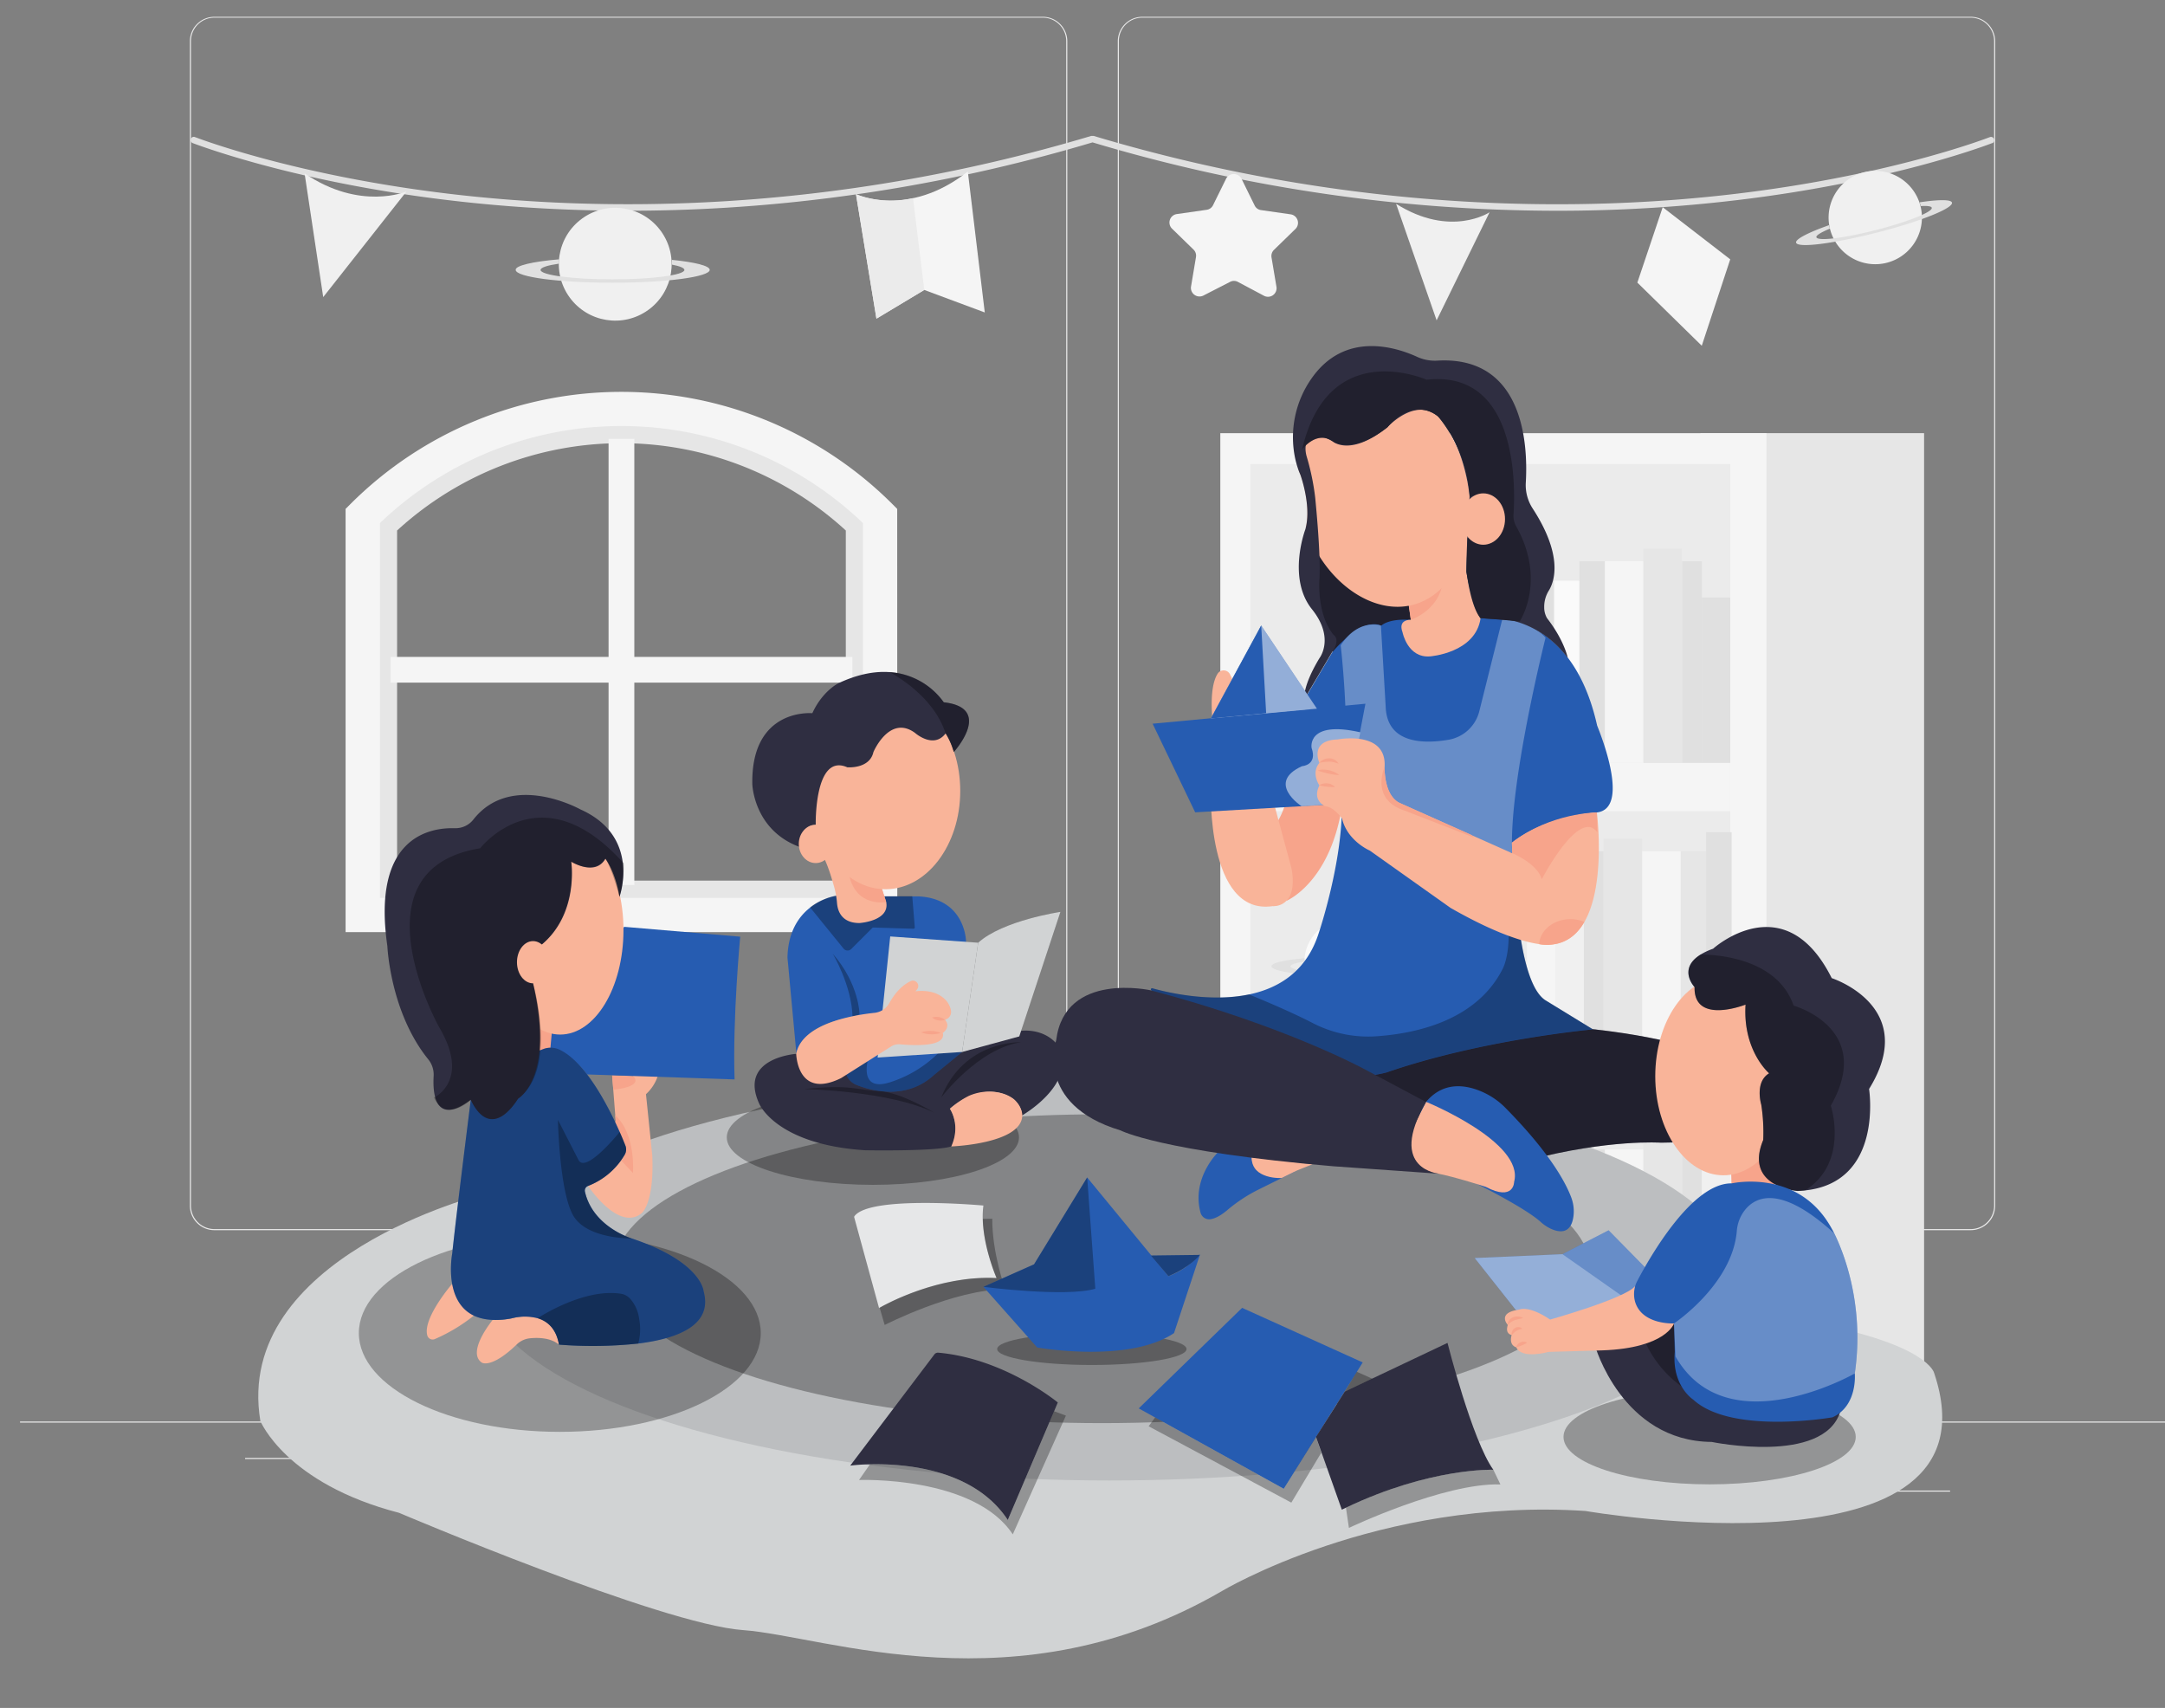 <svg id="aa85e753-2381-44d2-bf2d-c9d9bb5d585f" data-name="Layer 1" xmlns="http://www.w3.org/2000/svg" width="865.76" height="682.89" viewBox="0 0 865.76 682.89"><rect x="0" y="0" width="865.76" height="682.89" fill="#808080" stroke="none"/><g id="e71ca159-9c38-42e9-95cb-76ff307eb2ac" data-name="freepik--background-complete--inject-2"><rect x="723" y="595.97" width="56.82" height="0.43" fill="#ebebeb"/><rect x="561.31" y="600.64" width="14.91" height="0.43" fill="#ebebeb"/><rect x="688.36" y="580.05" width="32.92" height="0.43" fill="#ebebeb"/><rect x="98.01" y="582.93" width="74.09" height="0.43" fill="#ebebeb"/><rect x="187.39" y="582.93" width="10.86" height="0.43" fill="#ebebeb"/><rect x="233.55" y="590.17" width="160.71" height="0.43" fill="#ebebeb"/><path d="M417,491.86H85.73a9.8,9.8,0,0,1-9.8-9.8V16.43a9.8,9.8,0,0,1,9.8-9.71H417a9.79,9.79,0,0,1,9.8,9.79h0V482.06A9.8,9.8,0,0,1,417,491.86ZM85.73,7.06a9.39,9.39,0,0,0-9.37,9.37V482.06a9.39,9.39,0,0,0,9.37,9.37H417a9.39,9.39,0,0,0,9.37-9.37V16.43A9.39,9.39,0,0,0,417,7.06Z" fill="#ebebeb"/><path d="M788.05,491.86H456.79a9.8,9.8,0,0,1-9.8-9.8V16.43a9.8,9.8,0,0,1,9.8-9.71H788.05a9.79,9.79,0,0,1,9.8,9.79V482.06A9.8,9.8,0,0,1,788.05,491.86ZM456.79,7.06a9.39,9.39,0,0,0-9.37,9.37V482.06a9.39,9.39,0,0,0,9.37,9.37H788.05a9.39,9.39,0,0,0,9.37-9.37V16.43a9.39,9.39,0,0,0-9.37-9.37Z" fill="#ebebeb"/><rect x="8.01" y="568.37" width="857.75" height="0.43" fill="#ebebeb"/><path d="M352,365.84H145.07V206.3l2.11-2a145.51,145.51,0,0,1,101.33-40.71h0a145.56,145.56,0,0,1,101.35,40.71l2.1,2ZM158.79,352.11H338.23v-140a132.74,132.74,0,0,0-179.44,0Z" fill="#e6e6e6"/><polygon points="340.84 272.94 340.84 262.65 253.66 262.65 253.66 175.47 243.36 175.47 243.36 262.65 156.2 262.65 156.2 272.94 243.36 272.94 243.36 353.83 253.66 353.83 253.66 272.94 340.84 272.94" fill="#f5f5f5"/><path d="M358.82,372.7H138.2V203.47l2-2a153.3,153.3,0,0,1,216.58,0l2,2ZM151.93,359H345.09V209.14a139.59,139.59,0,0,0-193.16,0Z" fill="#f5f5f5"/><rect x="680.01" y="173.19" width="89.41" height="395.41" fill="#e6e6e6"/><rect x="487.99" y="173.2" width="218.4" height="395.41" fill="#f5f5f5"/><rect x="500" y="185.57" width="72.75" height="370.67" fill="#ebebeb"/><rect x="585.19" y="185.57" width="106.7" height="370.67" fill="#ebebeb"/><rect x="506.61" y="305.01" width="66.15" height="19.32" fill="#f5f5f5"/><rect x="598.08" y="305.01" width="93.82" height="19.32" fill="#f5f5f5"/><rect x="506.61" y="420.36" width="66.15" height="19.32" fill="#f5f5f5"/><rect x="598.08" y="420.36" width="93.82" height="19.32" fill="#f5f5f5"/><rect x="621.39" y="450.46" width="10.21" height="105.78" fill="#e0e0e0"/><rect x="631.6" y="459.61" width="10.21" height="96.63" fill="#e0e0e0"/><rect x="611.2" y="459.61" width="10.21" height="96.63" fill="#fafafa"/><rect x="672.6" y="459.61" width="7.93" height="96.63" fill="#e0e0e0"/><rect x="680.52" y="452.14" width="11.39" height="104.1" fill="#f0f0f0"/><rect x="641.81" y="459.61" width="15.39" height="96.63" fill="#f5f5f5"/><rect x="657.19" y="453.55" width="15.39" height="102.69" fill="#e6e6e6"/><rect x="682.24" y="332.73" width="10.21" height="88.25" fill="#e0e0e0"/><rect x="672.03" y="340.36" width="10.21" height="80.61" fill="#e6e6e6"/><rect x="633.33" y="340.36" width="7.93" height="80.61" fill="#e0e0e0"/><rect x="621.94" y="334.14" width="11.39" height="86.84" fill="#f0f0f0"/><rect x="610.6" y="334.14" width="11.39" height="86.84" fill="#f5f5f5"/><rect x="656.66" y="340.36" width="15.39" height="80.61" fill="#f5f5f5"/><rect x="641.26" y="335.3" width="15.39" height="85.67" fill="#e6e6e6"/><rect x="621.39" y="232.2" width="10.21" height="72.81" fill="#fafafa"/><rect x="631.6" y="224.39" width="10.21" height="80.61" fill="#e0e0e0"/><rect x="611.2" y="224.39" width="10.21" height="80.61" fill="#e0e0e0"/><rect x="672.6" y="224.39" width="7.93" height="80.61" fill="#e0e0e0"/><rect x="680.52" y="238.91" width="11.39" height="66.12" fill="#e0e0e0"/><rect x="641.81" y="224.39" width="15.39" height="80.61" fill="#f5f5f5"/><rect x="657.19" y="219.35" width="15.39" height="85.67" fill="#e6e6e6"/><polygon points="570.9 307.7 540.68 244.36 510.43 307.7 570.9 307.7" fill="#e0e0e0"/><polygon points="510.43 307.7 540.68 244.36 540.68 307.7 510.43 307.7" fill="#f5f5f5"/><circle cx="538.77" cy="384.61" r="17.17" fill="#fafafa"/><path d="M521.69,383.13v1.3c-3.43.52-5.63,1.19-5.63,1.93,0,1.57,9.8,2.84,21.87,2.84s21.89-1.27,21.89-2.84c0-.61-1.4-1.15-3.81-1.62V383.3c7,.7,11.5,1.8,11.5,3.06,0,2.12-13.21,3.86-29.53,3.86s-29.52-1.72-29.52-3.86C508.34,385,513.66,383.82,521.69,383.13Z" fill="#e0e0e0"/><path d="M542.5,354.52a9.62,9.62,0,1,0,4-13h0A9.63,9.63,0,0,0,542.5,354.52Z" fill="#fafafa"/><path d="M542.15,353.76a5.79,5.79,0,0,0,.31.67c-1.59,1.18-2.47,2.08-2.28,2.44.41.77,5.59-1.17,11.58-4.36s10.46-6.42,10-7.21c-.15-.29-1-.19-2.31.23v-.09l-.38-.62c3.64-1.49,6.16-2.14,6.48-1.52.57,1-5.5,5.38-13.57,9.69s-15,6.86-15.61,5.88C536.05,358.22,538.36,356.23,542.15,353.76Z" fill="#e0e0e0"/><path d="M515.91,339.09l-.91,1.84a2.15,2.15,0,0,1-1.6,1.17l-2,.29a2.15,2.15,0,0,0-1.79,2.45,2.08,2.08,0,0,0,.61,1.18l1.47,1.44a2.12,2.12,0,0,1,.62,1.89l-.34,2a2.11,2.11,0,0,0,3.08,2.24l1.82-1a2.18,2.18,0,0,1,2,0l1.82,1a2.13,2.13,0,0,0,3.09-2.24l-.35-2a2.12,2.12,0,0,1,.62-1.89l1.46-1.44a2.11,2.11,0,0,0,0-3,2,2,0,0,0-1.23-.63l-2-.29a2.13,2.13,0,0,1-1.61-1.17l-.91-1.84a2.12,2.12,0,0,0-3.82,0Z" fill="#fafafa"/><path d="M559.7,364.21l-.43.87a1,1,0,0,1-.77.55l-1,.14a1,1,0,0,0-.85,1.15,1,1,0,0,0,.28.56l.71.67a1.06,1.06,0,0,1,.29.91l-.17.95a1,1,0,0,0,.86,1.17,1,1,0,0,0,.61-.09l.86-.47a1,1,0,0,1,.94,0l.86.47a1,1,0,0,0,1.38-.47,1,1,0,0,0,.1-.61l-.16-.95a1,1,0,0,1,.28-.91l.7-.67a1,1,0,0,0,0-1.43,1,1,0,0,0-.57-.28l-1-.14a1,1,0,0,1-.75-.55l-.43-.87a1,1,0,0,0-1.82,0Z" fill="#fafafa"/><rect x="525.29" y="477.31" width="40.13" height="8.75" fill="#e6e6e6"/><rect x="505.96" y="477.31" width="20.05" height="8.75" fill="#fafafa"/><rect x="527.31" y="486.06" width="33.49" height="70.18" fill="#e0e0e0"/><rect x="510.57" y="486.06" width="16.04" height="70.18" fill="#f5f5f5"/><path d="M622.73,84.27A649.5,649.5,0,0,1,436.89,56.93C330.15,88.8,237.75,87.09,179,80c-57.47-6.87-94.84-20.13-101.9-22.77a1.27,1.27,0,0,1-.78-1.62.36.36,0,0,1,0-.09h0A1.26,1.26,0,0,1,78,54.82c6.86,2.59,44.09,15.78,101.4,22.64,58.53,7,150.62,8.7,257-23.12h.92c106.36,31.84,198.57,30.14,257.1,23.12,57.3-6.86,94.36-20,101.32-22.64a1.26,1.26,0,0,1,1.63.74h0a1.26,1.26,0,0,1-.64,1.67l-.1,0C789.6,59.91,752.23,73.14,694.76,80A604.15,604.15,0,0,1,622.73,84.27Z" fill="#e0e0e0"/><path d="M121.8,69.33l7.45,49.46,33.31-42.25S144.11,84.48,121.8,69.33Z" fill="#f0f0f0"/><path d="M558.28,81.49l16.21,46.6,21.17-43.22S580.12,95.25,558.28,81.49Z" fill="#f0f0f0"/><path d="M342.3,77.65s20.75,9.81,44.72-9.07l6.78,56.35-24.19-9-19.13,11.49Z" fill="#f5f5f5"/><path d="M342.3,77.65l8.18,49.75,19.13-11.49-4.5-36.7A38.65,38.65,0,0,1,342.3,77.65Z" fill="#ebebeb"/><path d="M496.38,71.3l5.36,10.9A3.29,3.29,0,0,0,504.26,84l12,1.72a3.44,3.44,0,0,1,1.87,5.73l-8.67,8.44a3.44,3.44,0,0,0-1,3l2,11.9a3.43,3.43,0,0,1-4.87,3.54L495,112.7a3.3,3.3,0,0,0-3.11,0l-10.76,5.52a3.44,3.44,0,0,1-4.87-3.53l2-11.91a3.39,3.39,0,0,0-1-3l-8.66-8.44a3.42,3.42,0,0,1,1.87-5.73l12-1.72A3.33,3.33,0,0,0,485,82.2l5.35-10.84A3.44,3.44,0,0,1,495,70,3.49,3.49,0,0,1,496.38,71.3Z" fill="#f5f5f5"/><polygon points="664.9 82.85 654.76 112.99 680.52 138.24 691.9 103.69 664.9 82.85" fill="#f5f5f5"/><circle cx="246.03" cy="105.62" r="22.56" transform="translate(-15.32 163.8) rotate(-35.78)" fill="#f0f0f0"/><path d="M223.58,103.69v1.72c-4.59.67-7.41,1.54-7.41,2.52,0,2.08,12.89,3.76,28.76,3.76s28.76-1.72,28.76-3.76c0-.79-1.85-1.53-5-2.13v-1.9c9.18.92,15.12,2.37,15.12,4,0,2.8-17.38,5.15-38.81,5.15s-38.78-2.27-38.78-5.15C206.05,106.21,213,104.58,223.58,103.69Z" fill="#e0e0e0"/><path d="M731.82,91.62A18.66,18.66,0,1,0,745.28,68.9a18.67,18.67,0,0,0-13.46,22.72Z" fill="#f0f0f0"/><path d="M731.49,90a5.82,5.82,0,0,0,.29,1.4c-3.55,1.48-5.62,2.75-5.43,3.43.42,1.72,11.09.4,23.84-2.86s22.71-7.24,22.3-8.9c-.15-.62-1.71-.83-4.44-.67v-.16c-.12-.46-.26-.91-.41-1.35,7.55-1.13,12.61-1.19,12.93.12.59,2.25-12.88,7.63-30.07,12s-31.62,6.29-32.27,4C717.94,95.6,723.22,92.92,731.49,90Z" fill="#e0e0e0"/></g><path d="M193.21,477.48s-100,25-89.1,90.66c0,0,10.16,25,55.49,36.74,0,0,104.74,44.55,137.57,46.89s109.42,32.05,191.49-15.63c0,0,62.53-37.52,145.37-32,0,0,167.75,29.07,139.42-55.14,0,0-2.19-11.57-49.61-20.31" fill="#d1d3d4"/><ellipse cx="443.61" cy="510.97" rx="251.42" ry="80.97" fill="#bcbec0"/><ellipse cx="440.65" cy="507.27" rx="195.22" ry="61.74" opacity="0.3"/><ellipse cx="223.86" cy="533" rx="80.36" ry="39.5" opacity="0.3"/><ellipse cx="349.06" cy="454.76" rx="58.43" ry="18.98" opacity="0.3"/><ellipse cx="683.66" cy="574.51" rx="58.43" ry="18.98" opacity="0.3"/><path d="M318.4,421.37s-23.22,1.54-14.8,19.91c0,0,6.64,16.33,42.36,18.63,0,0,28.07.51,34.45-1.53a15.93,15.93,0,0,0-.51-15.06s12.7-11.95,25.06-4.13a4.6,4.6,0,0,1,.9.75c1,1.05,3.22,3.78,2.62,6.19,0,0,22-12.39,15.12-27.32,0,0-3.55-6.54-13.16-6.75a22.14,22.14,0,0,0-8.64,1.69l-17.05,6.86Z" fill="#2f2e41"/><path d="M386.29,376.2l-1.46,42.17-.08,2.23-11.23,9.19c-10.85,9.94-24.34,6.62-31,4a7.25,7.25,0,0,1-4.59-6.94s0,0,0-.07c.21-8,3-20.19,3-20.19-21.69,3.57-22.45,14.79-22.45,14.79l-3.58-38.53c.24-10.39,4.57-16.49,9.11-20a24.3,24.3,0,0,1,10.54-4.71l19.15.25h13.26C386,359.11,386.29,376.2,386.29,376.2Z" fill="#265CB1"/><path d="M365.81,370.77a.53.53,0,0,1-.54.57L349,370.85l-8.59,8.59a2.09,2.09,0,0,1-3.07-.15L323.94,362.8a24.3,24.3,0,0,1,10.54-4.71l19.15.25H364.8Z" opacity="0.3"/><polygon points="220.86 410.24 221.51 420.39 213.68 420.49 212.65 408.6 220.86 410.24" fill="#f7a48b"/><path d="M487.31,460.45s-11,10.43-7.24,24.36a3.59,3.59,0,0,0,3.84,2.69c1.58-.2,3.78-1.08,6.68-3.5a62.41,62.41,0,0,1,12.47-8.28L518.63,468s-17.61,7.22-18.12-5.33Z" fill="#265CB1"/><path d="M500.51,462.71l24.33,2.8L518.63,468l-6.08,3S500.57,471.79,500.51,462.71Z" fill="#f9b499"/><path d="M634,411.2s46.53,4.11,58.9,16c0,0,19.79,29.68-28.69,29.68,0,0-20.78-1.48-52.93,6.93L543.05,446l3.46-22.75S621.14,405.11,634,411.2Z" fill="#2f2e41"/><path d="M634,411.2s46.53,4.11,58.9,16c0,0,19.79,29.68-28.69,29.68,0,0-20.78-1.48-52.93,6.93L543.05,446l3.46-22.75S621.14,405.11,634,411.2Z" opacity="0.3"/><path d="M602.14,443.09a29.9,29.9,0,0,0-7.84-5.79c-6.16-3.11-16.29-5.93-24,3.24-11.94,14.13,19.31,32.31,19.31,32.31s20,9.86,26.46,15.69a16.57,16.57,0,0,0,3.92,2.67c3.3,1.56,8.19,2.52,9.21-4.82a15.67,15.67,0,0,0-.81-7.43C626.33,473.35,620.27,461.5,602.14,443.09Z" fill="#265CB1"/><path d="M524.74,217.72s1,35.74,10.77,46.36l39.18-13.63,2.3-7.75-12.35-26.12Z" fill="#2f2e41"/><path d="M524.74,217.72s1.36,36.9,11.12,47.52l38.83-14.79,2.3-7.75-12.35-26.12Z" opacity="0.3"/><path d="M638.55,324.85a68,68,0,0,0-33.19,12s-.08,12.87,1.31,27.1c1.49,15.1,4.63,31.7,11.31,36l19,11.63s-44.36,4-82.54,17.22c0,0-32.83,9.19-61.54-9.95,0,0-21.94-15.39-32.5-22.86a.47.47,0,0,1,.39-.83c6.43,1.8,23.2,5.67,38.61,2.47,12-2.49,23.16-9.29,28-24.72,0,0,9.57-28.32,9.19-51.67l-14.84-41.83,11-18.59s11.61-14.29,19.58-10.63c0,0,2.66-3,11.95-2.33l27.9-.66s35.53-6,46.48,42.83C638.55,290,652.84,323.21,638.55,324.85Z" fill="#265CB1"/><path d="M604.73,341.12c-1.6-26.88,13.32-86.14,13.32-86.14s-4.6-6.12-17.23-7.66l-9.25,37a15.35,15.35,0,0,1-12.27,11.45c-10.23,1.74-24.68,1.54-25.18-13.24l-1.9-32.39s-8.81-3.21-16.09,7.89c0,0,4.6,39,.39,63.16" fill="#265CB1"/><path d="M604.73,341.12c-1.6-26.88,13.32-86.14,13.32-86.14s-4.6-6.12-17.23-7.66l-9.25,37a15.35,15.35,0,0,1-12.27,11.45c-10.23,1.74-24.68,1.54-25.18-13.24l-1.9-32.39s-8.81-3.21-16.09,7.89c0,0,4.6,39,.39,63.16" fill="#fff" opacity="0.3"/><path d="M562.85,238.53l1.33,9.29s-5.32-.33-3.32,5c0,0,2,10.3,10.95,9.63,0,0,18.26-1.31,20.26-15.27,0,0-4.32-6.63-5.64-18.59l.42-13.69Z" fill="#f9b499"/><path d="M562.85,238.53l1.33,9.29s16.27-5.31,12.28-22.91Z" fill="#f7a48b"/><path d="M586.85,214.88c-2.86,13.92-11.16,24.61-22.76,27.17-13,2.86-27.51-5.38-36.45-19.6A54.42,54.42,0,0,1,522.16,211c2.32-9.23-2.14-21.32-2.14-21.32-.27-.62-.53-1.25-.75-1.88,1.59-17.4,11.69-31.47,25.26-34.47,10.91-2.41,22.19,2.93,30.52,13.08a57.52,57.52,0,0,1,11.44,24.16c.15.62.27,1.25.39,1.89s.18,1,.26,1.48c.26,1.58.45,3.15.59,4.7v0A55.89,55.89,0,0,1,586.85,214.88Z" fill="#f9b499"/><path d="M626.94,263.09C616.52,249.24,603,247.82,603,247.82l-11-.66c-3.33-5-5.64-18.59-5.64-18.59,0-3.59.18-8.7.42-13.69.33-7.37.77-14.51.88-16.17v0c0-.21,0-.34,0-.34-.16-1.51-.37-3-.61-4.36-.08-.5-.16-1-.26-1.48s-.24-1.27-.39-1.89c-2.88-13.33-8.37-20.49-8.37-20.49a16.63,16.63,0,0,0-3.07-3.67c-9-7.88-20.17,4.34-20.17,4.34-14.94,12-21.92,5.64-21.92,5.64-6-3.65-9.3-1.66-9.3-1.66s-2.49,2.5-1.06,7.66A97.72,97.72,0,0,1,525.94,199c.68,7,1.43,16,1.7,23.5.11,3.29.13,6.31,0,8.77,0,0-1.32,13.95,5.64,22.58,0,0,3,1.66-.65,7l-11,18.59s-1-4.65,6-16.28c0,0,6.31-8-3-19.58-10-12.48-2.65-31.88-2.65-31.88a5.66,5.66,0,0,0,.15-.59c2.32-9.23-2.14-21.32-2.14-21.32-.27-.62-.53-1.25-.75-1.88a37.64,37.64,0,0,1-1.32-4.62,40.94,40.94,0,0,1,6.57-32c13.29-19,33.67-12.5,42.1-8.66a17,17,0,0,0,8,1.57c35.28-2.15,36.43,34.6,35.55,48.94A17.22,17.22,0,0,0,613,203.47c12.2,18.85,8.55,29.06,6.39,32.61a12.24,12.24,0,0,0-1.88,6.75,8.52,8.52,0,0,0,1.13,4.33C625.61,256.13,626.94,263.09,626.94,263.09Z" fill="#2f2e41"/><path d="M520.68,179.75s5.59-7.78,12.28-3.32c1,.67,8.3,5,21.92-5.64,0,0,9.46-12.34,20.17-4.34a55.51,55.51,0,0,1,12.68,32.23S599,194,601.37,205c0,0,2.5,11.34-8.22,12.81a11.87,11.87,0,0,1-6.3-2.92l-.42,13.69s1.65,14,5.64,18.59c0,0,10,.66,15.61,1.33,0,0,10.87-16.16-1.34-38a8.71,8.71,0,0,1-1.1-4.84c.77-11.63,1.57-57.9-34.75-53.83C570.49,151.86,531.3,134.26,520.68,179.75Z" fill="#2f2e41"/><path d="M520.68,179.75s5.59-7.78,12.28-3.32c1,.67,8.3,5,21.92-5.64,0,0,9.46-12.34,20.17-4.34a55.51,55.51,0,0,1,12.68,32.23S599,194,601.37,205c0,0,2.5,11.34-8.22,12.81a11.87,11.87,0,0,1-6.3-2.92l-.42,13.69s1.65,14,5.64,18.59c0,0,10,.66,15.61,1.33,0,0,10.87-16.16-1.34-38a8.71,8.71,0,0,1-1.1-4.84c.77-11.63,1.57-57.9-34.75-53.83C570.49,151.86,531.3,134.26,520.68,179.75Z" opacity="0.3"/><path d="M637,411.54s-44.36,4-82.54,17.22c0,0-32.83,9.19-61.54-9.95,0,0-21.94-15.39-32.5-22.86a.47.47,0,0,1,.39-.83c6.43,1.8,23.2,5.67,38.61,2.47,7.34,3,17.3,7.22,25.44,11.42a48.22,48.22,0,0,0,25.35,5.34c16.27-1.09,40.26-6.37,50.67-26.93,0,0,4.2-7.28,1.53-24.12l4.31.62c1.49,15.1,4.63,31.7,11.31,36Z" opacity="0.3"/><path d="M514.41,319.58a29.64,29.64,0,0,1-3.82,9.38s3.92,20.07,3.92,31.19c0,0,16.58-6.88,21.79-35.71l-5.91-6.95Z" fill="#f7a48b"/><path d="M484.19,315.41s-1.74,50.72,24.67,46.9c0,0,10.42,1,7.64-14.94l-8.34-30.92Z" fill="#f9b499"/><path d="M485.23,291.09s-2.39-15.53,1.75-21.82a2.85,2.85,0,0,1,4.91.39c1.09,2.24,2.75,5.8,4.81,10.67l-.35,12.5Z" fill="#f9b499"/><polygon points="460.92 289.36 477.94 324.79 538.38 321.32 546.02 281.37 460.92 289.36" fill="#265CB1"/><polygon points="504.34 250.1 484.19 287.27 526.62 283.35 504.34 250.1" fill="#265CB1"/><polygon points="504.34 250.1 484.19 287.27 526.62 283.35 504.34 250.1" fill="#fff" opacity="0.5"/><polygon points="504.34 250.1 506.32 285.15 484.19 287.27 504.34 250.1" fill="#265CB1"/><path d="M520.47,322.34s-14.39-9.36.2-16c0,0,6.25-.35,3.82-7.3,0,0-2.09-11.11,19.45-6.25l-5.56,28.49Z" fill="#fff" opacity="0.5"/><polygon points="692.18 464.84 692.49 477.15 709.72 476.84 708.49 451.61 692.18 464.84" fill="#f7a48b"/><path d="M637.72,537.76s10.77,38.47,46.77,38.77c0,0,44.61,9.23,51.38-12l-66.46-35.38Z" fill="#2f2e41"/><path d="M656.18,532.23a44.73,44.73,0,0,0,16.31,22.15l2.15-18.46-5.23-6.77Z" opacity="0.3"/><polygon points="606.03 523.61 589.72 503 624.79 501.46 643.26 491.92 660.79 509.76 659.26 525.15 619.87 533.15 606.03 523.61" fill="#265CB1"/><polygon points="606.03 523.61 589.72 503 624.79 501.46 643.26 491.92 660.79 509.76 659.26 525.15 619.87 533.15 606.03 523.61" fill="#fff" opacity="0.3"/><polygon points="624.79 501.46 653.72 521.76 619.87 533.15 606.03 523.61 589.72 503 624.79 501.46" fill="#fff" opacity="0.3"/><path d="M258.32,437.49,260.84,462c.84,19.11-4.21,23.05-4.21,23.05-9.28,7.6-21.45-10.88-21.45-10.88l10.56-24.81.48-1.14-.17-2.17L244.79,430l8.25.27a.15.15,0,0,0,.1-.27c-2.63-2.34.28-4.46,1.64-5.66a1.29,1.29,0,0,0,.35-1.45c-1.47-3.91,2.07-2.2,5-.34a6.75,6.75,0,0,1,3,7.39A17.16,17.16,0,0,1,258.32,437.49Z" fill="#f9b499"/><path d="M244.81,430l.44,5.68s12.06-.91,8.06-5.36Z" fill="#f7a48b"/><path d="M249.6,370.57,296,374.51s-3.09,32.61-2.25,57.08l-59-2s-6.73-9.33-14.65-10.52l.81-8.86Z" fill="#265CB1"/><path d="M180.74,513.41s-12,13.88-9.82,20.7a2.22,2.22,0,0,0,3,1.28,68.22,68.22,0,0,0,18.8-12.14Z" fill="#f9b499"/><path d="M197.2,527.52s-10.9,13.05-4.49,17.32c0,0,3.81,2.48,13.93-7.29a8.82,8.82,0,0,1,5.21-2.45c3.3-.34,8.33-.27,11.66,2.51h0c0-.22-1.07-14.86-19.07-10.46C204.45,527.15,200,528.16,197.2,527.52Z" fill="#f9b499"/><path d="M253.1,469l-4.69-5c3-3.35,1.69-6,1.69-6l-4.39-8.46,0-.24.48-1.14-.17-2.17v-.1C254.45,453.62,253.1,469,253.1,469Z" fill="#f7a48b"/><path d="M328.61,341.5s2.08,2.5,5.12,13.7a35.48,35.48,0,0,1,1,6.06c.27,2.93,1.79,7.8,8.94,7.8,0,0,12.24-.76,10.71-8.42l-3.57-11-19.39-10.46Z" fill="#f9b499"/><path d="M350.81,349.67l3.57,11s-12,2.3-14.8-10.72Z" fill="#f7a48b"/><path d="M333,381.31s7.65,12.76,7.91,25.26l2.81-1S343.67,393.56,333,381.31Z" opacity="0.3"/><path d="M424.05,364.6S401,368,391.16,376.93l-6.41,43.68,22.85-6.22Z" opacity="0.1"/><path d="M376.4,438.78s14.72-19.56,31.94-22.07C408.34,416.71,385.6,415.71,376.4,438.78Z" opacity="0.3"/><path d="M321.57,435.44s34.44.67,52.16,9.53c0,0-13.54-8.36-22.24-8.7S340.63,433.43,321.57,435.44Z" opacity="0.3"/><path d="M380.41,458.38s28.61-1,28.39-12.65c0,0-.27-7.47-10.23-9.05a20.15,20.15,0,0,0-11.23,1.52,36.78,36.78,0,0,0-7.51,5.11S384.36,449.62,380.41,458.38Z" fill="#f9b499"/><path d="M384.82,418.38l-.08,2.22-11.22,9.19c-10.85,9.93-24.34,6.62-31,4a7.24,7.24,0,0,1-4.6-6.94v-.06l9.34-3.75s-4.32,13.83,8.66,9.68A48.07,48.07,0,0,0,377,419.2Z" opacity="0.3"/><polygon points="455.37 563.12 513.36 595.27 544.94 544.74 496.71 522.92 455.37 563.12" fill="#265CB1"/><polygon points="461.91 566.75 459.33 570.27 516.39 600.8 528.36 580.84 526.25 574.5 513.36 595.27 461.91 566.75" opacity="0.3"/><path d="M597.16,587.65s-25.23-.92-58.92,15.17c-.55.25-1.1.52-1.66.79L526.25,574.5l11.5-18.09,41.09-19.48S588.7,575.9,597.16,587.65Z" fill="#2f2e41"/><path d="M600,593.52c-22.54-.71-60.58,17.38-60.58,17.38l-1.18-8,0-.09c33.69-16.09,58.92-15.17,58.92-15.17Z" opacity="0.3"/><polygon points="542.57 548.48 548.79 551.25 537.75 556.41 542.57 548.48" opacity="0.3"/><path d="M423,560.75l-1.48,3.51L403,607.74c-13.49-20.5-41.45-22.58-55.11-22.27A78.83,78.83,0,0,0,340,586l33.67-44.49a1.75,1.75,0,0,1,1.5-.67C401.75,543.17,423,560.75,423,560.75Z" fill="#2f2e41"/><path d="M426.25,566,405,613.48c-15.5-23.48-61.48-21.74-61.48-21.74l4.37-6.27c13.66-.31,41.62,1.77,55.11,22.27l18.51-43.48Z" opacity="0.3"/><path d="M398.5,511c-23.32-1.18-44.41,10.52-46.77,11.87l-.21.12-9.91-36.2a.6.6,0,0,1,.08-.53c6.21-8.42,51.56-4.25,51.56-4.25a34.54,34.54,0,0,0-.27,5.31C393.24,499,398.5,511,398.5,511Z" fill="#e6e7e8"/><path d="M402,515.52c-20.5,0-48.23,14.24-48.23,14.24l-2-6.87c2.36-1.35,23.45-13.05,46.77-11.87,0,0-5.26-12-5.52-23.68l3.77-.06C396.75,501.27,402,515.52,402,515.52Z" opacity="0.3"/><ellipse cx="436.62" cy="539.39" rx="37.86" ry="6.37" opacity="0.3"/><ellipse cx="593.15" cy="207.53" rx="8.69" ry="10.27" fill="#f9b499"/><path d="M633.59,368.6c-2.76,4.8-6.77,8.23-12.53,9a16.16,16.16,0,0,1-5.54-.11c-5.95-.83-17.12-4-35.45-14.48l-32.3-22.92s-9-3.82-11.12-12.85c0,0-3.12-4.52-6.59-4.86,0,0-5.56-2.09-2.44-8.35,0,0-3.47-4.86,0-9,0,0-4.17-9,7.3-9.38,0,0,19.8-3.82,18.76,11.12,0,0-.35,11.12,5.9,14.24l28.69,12.81,16.46,7.34-.14-4.18s11.52-10.29,34-12.08C638.56,324.85,642.3,353.48,633.59,368.6Z" fill="#f9b499"/><path d="M633.58,368.61c-2.76,4.8-6.76,8.23-12.52,9a16.59,16.59,0,0,1-5.55-.11c.28-5.53,5.78-10,12.5-10A14.23,14.23,0,0,1,633.58,368.61Z" fill="#f7a48b"/><path d="M604.59,336.93l.14,4.19s10.08,4.16,11.81,10.42c0,0,14.94-28.83,22.23-18.76l-.22-7.93S620.1,324.87,604.59,336.93Z" fill="#f7a48b"/><path d="M527.61,314a3.73,3.73,0,0,1,1.57-.69,5.57,5.57,0,0,1,1.68-.08,4.47,4.47,0,0,1,3,1.47,21,21,0,0,1-3.15-.14A19.16,19.16,0,0,1,527.61,314Z" fill="#f7a48b"/><path d="M526.92,308.12a5.36,5.36,0,0,1,2.29-.4,10.66,10.66,0,0,1,2.26.27,10.49,10.49,0,0,1,4.13,1.86,11.3,11.3,0,0,1-2.27-.16c-.73-.09-1.44-.25-2.15-.4s-1.41-.34-2.11-.54Z" fill="#f7a48b"/><path d="M527.61,305a4.27,4.27,0,0,1,1.73-1.33,5.06,5.06,0,0,1,2.18-.47,4.36,4.36,0,0,1,2.2.58,3.82,3.82,0,0,1,1.54,1.57,18,18,0,0,0-1.93-.6,7.07,7.07,0,0,0-1.82-.21A20.28,20.28,0,0,0,527.61,305Z" fill="#f7a48b"/><path d="M589.45,334.87,561.66,324.1c-13.89-4.52-8-17.38-8-17.38s-.35,11.12,5.9,14.24l28.69,12.81Z" fill="#f7a48b"/><path d="M570.26,440.54s39.49,16.12,35.22,32c0,0,0,7.95-11.36,2,0,0-12.22-4-19.61-5.4,0,0-13.92-1.14-9.37-18.47Z" fill="#f9b499"/><path d="M460.37,396s-34.56-7.85-38,19.86c0,0-8.91,25.72,25.72,36.11,0,0,15.83,8.41,85.09,14.34l42.54,3s-21.27-1.48-5.44-28.69L546,427.68S514.23,410.23,460.37,396Z" fill="#2f2e41"/><ellipse cx="689.18" cy="430.31" rx="27.26" ry="39.61" fill="#f9b499"/><path d="M747.42,435.41s5.89,37.26-25.6,40.56c-1,.11-2,.18-3,.22,0,0-21.57-1.57-13.73-20.39a72.15,72.15,0,0,0-.78-14.12s-2.75-9,3.14-12.54c0,0-10.6-9-9.42-27.47,0,0-20.78,8.24-20.39-7,0,0-6.9-7.21,2.4-13a25.89,25.89,0,0,1,5-2.34s28.63-25.89,47.45,11.76C732.51,391.09,767.81,402.46,747.42,435.41Z" fill="#2f2e41"/><path d="M732.12,442.08s7.48,22.69-10.3,33.89c-1,.11-2,.18-3,.22,0,0-21.57-1.57-13.73-20.39a72.15,72.15,0,0,0-.78-14.12s-2.75-9,3.14-12.54c0,0-10.6-9-9.42-27.47,0,0-20.78,8.24-20.39-7,0,0-6.9-7.21,2.4-13,3.75,0,30.29.38,37.21,20.41C717.22,402.08,749.76,411.09,732.12,442.08Z" opacity="0.3"/><path d="M619.87,527.61s29.54-8.31,33.85-13.23l15.69,14.77s-3.08,9.85-28.62,10.77l-21.53.61s-10.77,3.08-12.93-1.84c0,0-3.07-.62-1.84-4.93,0,0-2.77-.3-1.54-4,0,0-4.62-4.92,4.61-6.15C607.56,523.61,611.26,521.77,619.87,527.61Z" fill="#f9b499"/><path d="M609.1,527c-1.28.34-2.39.52-3.41.89a6.9,6.9,0,0,0-1.42.69,10.42,10.42,0,0,0-1.32,1.18,2.79,2.79,0,0,1,.59-1.92,3.74,3.74,0,0,1,1.7-1.21,4.92,4.92,0,0,1,2-.24A3.91,3.91,0,0,1,609.1,527Z" fill="#f7a48b"/><path d="M608.8,531.3a6.89,6.89,0,0,0-2.37.8,6,6,0,0,0-.9.7c-.31.28-.62.61-1,1a2.58,2.58,0,0,1,.17-1.55,2.77,2.77,0,0,1,1.08-1.25A2.44,2.44,0,0,1,608.8,531.3Z" fill="#f7a48b"/><path d="M606.33,538.69a2.3,2.3,0,0,1,.62-1.22,3.26,3.26,0,0,1,1.08-.76,2.78,2.78,0,0,1,2.61.13,8.24,8.24,0,0,1-1.09.64c-.34.17-.67.31-1,.46A14.11,14.11,0,0,1,606.33,538.69Z" fill="#f7a48b"/><path d="M741.71,549.15s1.24,12.93-8.92,17.54c0,0-40.3,7.07-55.69-7.08,0,0-8.62-5.54-7.38-19.07l-.31-11.39s-12.68.67-15.53-8.58a11.42,11.42,0,0,1,1-8.69c4.95-9.39,21.83-39,37.64-38.73,0,0,26.77-6.15,40,18.15,0,0,.36.6.94,1.76h0C736.5,499.19,745.85,520.69,741.71,549.15Z" fill="#265CB1"/><path d="M741.71,549.15s-51.07,29.23-71.69-6.77l-.61-13.23s23.35-15.57,25.12-36.95a15.43,15.43,0,0,1,3.47-8.67c4.52-5.4,14.56-9.46,35.42,9.53h0C736.5,499.19,745.85,520.69,741.71,549.15Z" fill="#fff" opacity="0.3"/><path d="M255.22,537.19a171.17,171.17,0,0,1-31.7.43c-1.12-6.54-4.74-9.41-8.53-10.55a20.74,20.74,0,0,0-10.54.08c-29.75,5.33-23.6-26-23.6-26,1.24-12.52,7.4-61.35,7.4-61.35-.66-2.53,4.11-7.47,7.54-10.62a21.06,21.06,0,0,1,6.87-4.24l14.53-5.46a8.3,8.3,0,0,1,6.52.19c10.49,4.91,19.63,22.82,24.13,33,1,2.24,1.74,4.1,2.25,5.37a4.21,4.21,0,0,1-.3,3.69,29.09,29.09,0,0,1-14.61,12.43,2,2,0,0,0-1.26,2.36c3.25,14.13,18.73,18.66,18.73,18.66,28.11,9.43,28.72,21.13,28.72,21.13C285.16,530,270.65,535.27,255.22,537.19Z" fill="#265CB1"/><path d="M255.22,537.19a171.17,171.17,0,0,1-31.7.43c-1.12-6.54-4.74-9.41-8.53-10.55a20.74,20.74,0,0,0-10.54.08c-29.75,5.33-23.6-26-23.6-26,1.24-12.52,7.4-61.35,7.4-61.35-.66-2.53,4.11-7.47,7.54-10.62a21.06,21.06,0,0,1,6.87-4.24l14.53-5.46a8.3,8.3,0,0,1,6.52.19c10.49,4.91,19.63,22.82,24.13,33,1,2.24,1.74,4.1,2.25,5.37a4.21,4.21,0,0,1-.3,3.69,29.09,29.09,0,0,1-14.61,12.43,2,2,0,0,0-1.26,2.36c3.25,14.13,18.73,18.66,18.73,18.66,28.11,9.43,28.72,21.13,28.72,21.13C285.16,530,270.65,535.27,255.22,537.19Z" opacity="0.3"/><path d="M252.65,495.16s-18.25.4-23.59-9.45c-.14-.25-.27-.52-.41-.81-5-10.49-5.54-37.13-5.54-37.13l8.21,16c2.87,5.75,16.41-11.08,16.41-11.08l.11,0c1,2.24,1.74,4.1,2.25,5.37a4.21,4.21,0,0,1-.3,3.69,29.09,29.09,0,0,1-14.61,12.43,2,2,0,0,0-1.26,2.36C237.17,490.63,252.65,495.16,252.65,495.16Z" opacity="0.3"/><ellipse cx="224.01" cy="371.86" rx="25.31" ry="41.79" fill="#f9b499"/><path d="M213.16,393.15l3.22-15.26c15.27-12.46,12.05-33.35,12.05-33.35s9.65,6,13.66-1.21c0,0,4,5.22,5.63,15.27,0,0,8.84-24.11-15.67-35,0,0-27.5-15.35-42.77,4.1a9.1,9.1,0,0,1-7.43,3.44c-10.32-.29-33.22,3.79-26.95,47.11,0,0,1.09,26.42,16.31,45.25a9.72,9.72,0,0,1,2.2,6.68c-.41,6.95.45,20.26,14.84,9.54,0,0,7.24,17.68,18.89-.4C207.14,439.36,222,430.92,213.16,393.15Z" fill="#2f2e41"/><path d="M173.58,438.83s14.76-6.71,2-28.19c0,0-35.23-63.08,16.44-71.47,0,0,24.16-31.2,57.38,6a44.74,44.74,0,0,1-1.69,13.39s-2.88-11.11-5.63-15.27c0,0-3.77,6.9-13.66,1.21,0,0,2.9,20.72-12.05,33.35l-3.22,15.26s10.09,34.33-6,46.21c0,0-10.6,18.11-18.89.4C188.25,439.76,178.28,449.23,173.58,438.83Z" opacity="0.3"/><ellipse cx="213.16" cy="384.72" rx="6.43" ry="8.44" fill="#f9b499"/><path d="M255.22,537.19a171.17,171.17,0,0,1-31.7.43c-1.12-6.54-4.74-9.41-8.53-10.55,1-.65,18.64-12.07,33.28-9.79a6.3,6.3,0,0,1,3.73,2,14.89,14.89,0,0,1,3.58,8A21.54,21.54,0,0,1,255.22,537.19Z" opacity="0.3"/><ellipse cx="354.13" cy="316.24" rx="29.86" ry="39.3" fill="#f9b499"/><path d="M381.44,300.67h0l-.34-1a24.78,24.78,0,0,0-2.81-6.18l-.16-.23c-4.85,6.38-12.26-.25-12.26-.25-10.19-7.4-16.59,7.66-16.59,7.66-1.52,6.89-10.46,6.12-10.46,6.12-13.26-5.87-12.62,23-12.62,23-7,.25-6,9-6,9-18.88-6.64-19.36-25.31-19.36-25.31-.51-30.62,24-28.32,24-28.32,4.09-8.93,10.47-12,10.47-12,8-3.74,14.73-4.82,20.36-4.43a29,29,0,0,1,21.75,12.08C397.12,283,382,300,381.44,300.67Z" fill="#2f2e41"/><ellipse cx="326.19" cy="337.42" rx="6.76" ry="7.66" fill="#f9b499"/><path d="M381.44,300.67h0l-.34-1a31.21,31.21,0,0,0-2.81-6.18l-.16-.23c-4.77-15-20.67-23.63-22.51-24.58a29,29,0,0,1,21.75,12.08C397.12,283,382,300,381.44,300.67Z" opacity="0.3"/><polygon points="391.16 376.93 355.99 374.42 350.96 422.84 384.75 420.61 391.16 376.93" fill="#d1d3d4"/><path d="M424.05,364.6S401,368,391.16,376.93l-6.41,43.68,22.85-6.22Z" fill="#d1d3d4"/><path d="M318.4,421.37s.36,18.37,17.94,9.69l20-12.64a5.65,5.65,0,0,1,3.58-.86C365,418,378.48,418.77,377,413c0,0,3.42-2.29.91-5.26,0,0,4.34-1.14,1.37-6.39,0,0-3-6.17-13.24-5a5,5,0,0,0,.89-1.07,2.14,2.14,0,0,0-2.75-3c-2.12,1-5.52,3.31-8.54,8.77a7.76,7.76,0,0,1-6,3.92C340.73,405.91,320.6,409.44,318.4,421.37Z" fill="#f9b499"/><path d="M377.91,407.76a5.1,5.1,0,0,1-2.71.21,5.22,5.22,0,0,1-2.49-1.12,5.56,5.56,0,0,1,5.2.91Z" fill="#f7a48b"/><path d="M376.18,413a11.77,11.77,0,0,1-7.8-.23,10.3,10.3,0,0,1,3.92-.56A10.51,10.51,0,0,1,376.18,413Z" fill="#f7a48b"/><path d="M393.25,514.52l21.5,24.24s36.49,6.5,54.73-5.75l10.33-31.24a.09.09,0,0,0-.16-.09,30.44,30.44,0,0,1-12.42,8.59l-32.49-39.49L413.5,505.52Z" fill="#265CB1"/><path d="M460.23,502l19.58-.25s-3.58,4.75-12.58,8.5Z" fill="#265CB1"/><path d="M460.23,502l19.58-.25s-3.58,4.75-12.58,8.5Z" opacity="0.3"/><path d="M438,515.27l-3.25-44.49L413.5,505.52l-20.25,9S426.24,518.77,438,515.27Z" opacity="0.3"/></svg>